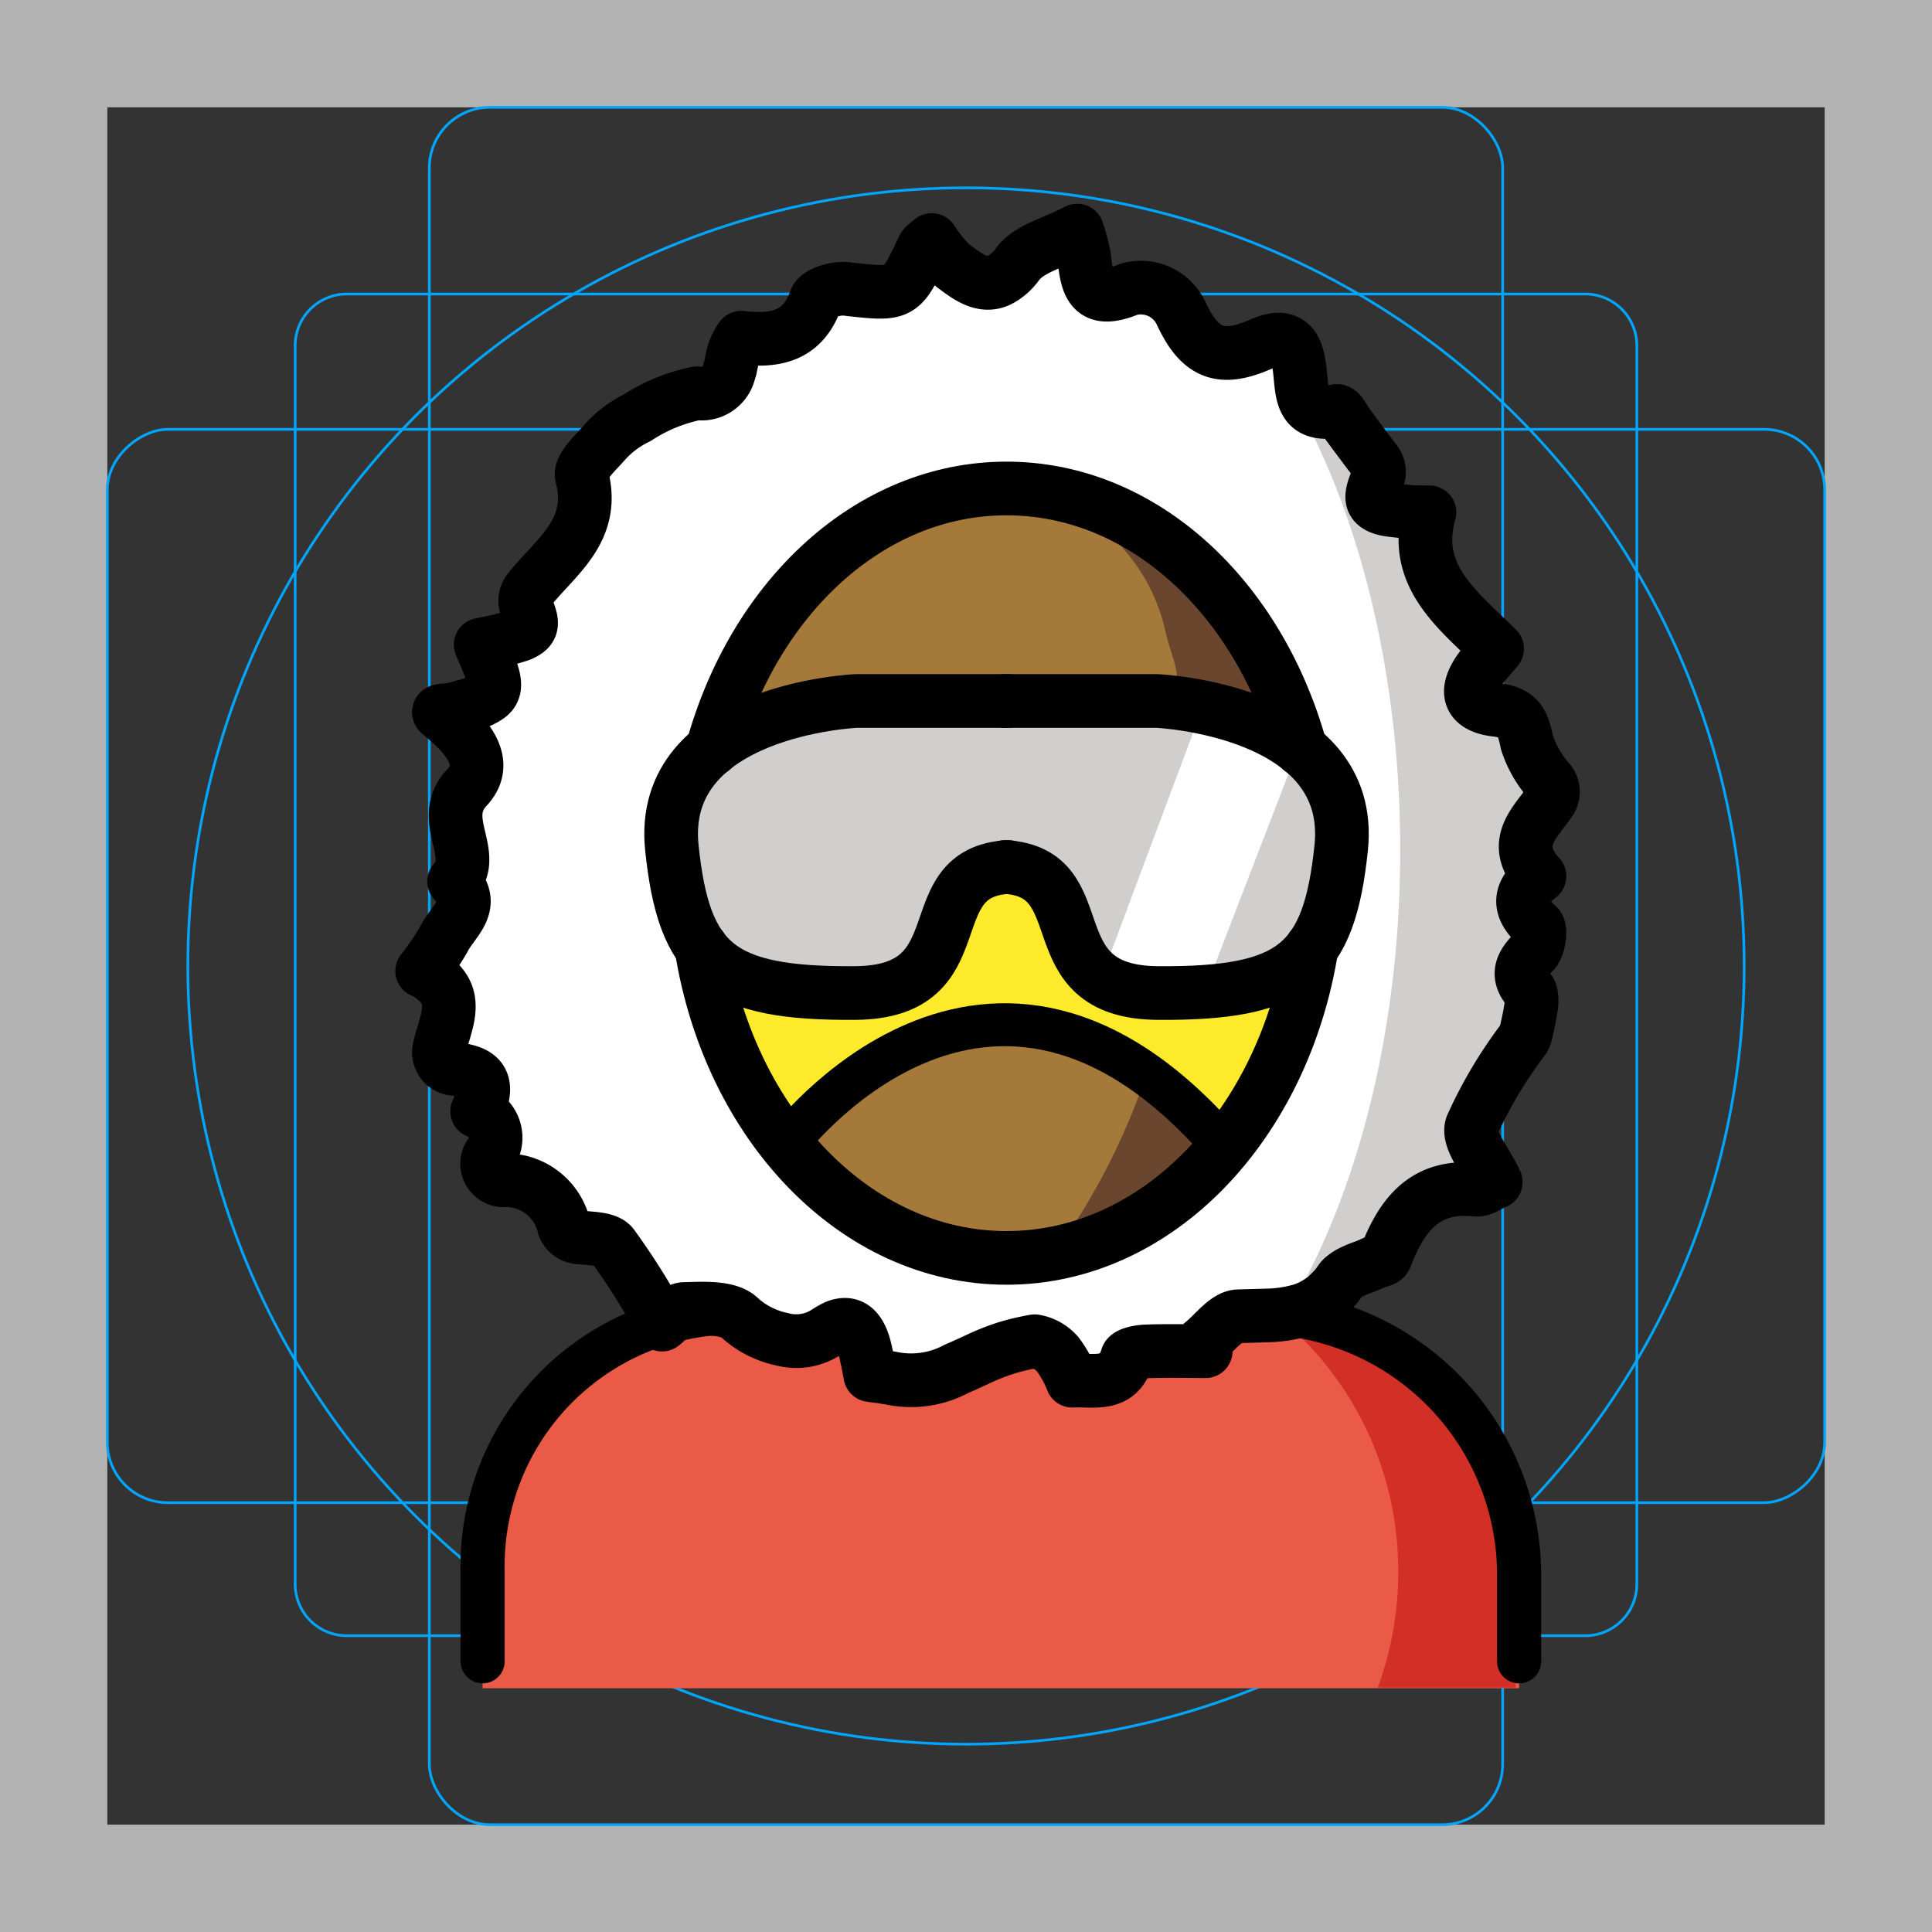 <svg id="emoji" viewBox="0 0 72 72" xmlns="http://www.w3.org/2000/svg">
  <rect x="0" y="0" width="72" height="72" fill="#333333" stroke="none"/>
  <g id="grid">
    <path fill="#b3b3b3" d="M68,4V68H4V4H68m4-4H0V72H72V0Z"/>
    <path fill="none" stroke="#00a5ff" stroke-miterlimit="10" stroke-width="0.1" d="M12.923,10.958H59.077A1.923,1.923,0,0,1,61,12.881V59.035a1.923,1.923,0,0,1-1.923,1.923H12.923A1.923,1.923,0,0,1,11,59.035V12.881A1.923,1.923,0,0,1,12.923,10.958Z"/>
    <rect x="16" y="4" rx="2.254" width="40" height="64" fill="none" stroke="#00a5ff" stroke-miterlimit="10" stroke-width="0.1"/>
    <rect x="16" y="4" rx="2.254" width="40" height="64" transform="translate(72) rotate(90)" fill="none" stroke="#00a5ff" stroke-miterlimit="10" stroke-width="0.1"/>
    <circle cx="36" cy="36" r="29" fill="none" stroke="#00a5ff" stroke-miterlimit="10" stroke-width="0.1"/>
  </g>
  <g id="color">
    <g id="color-2">
      <path fill="#ea5a47" d="M27.443,49.035a9.459,9.459,0,0,0-9.458,9.657v4.225H56.613V58.692a9.796,9.796,0,0,0-9.856-9.657"/>
    </g>
    <path fill="#d22f27" d="M56.487,58.671v4.22h-5.14a12.423,12.423,0,0,0,.76-4.3,12.226,12.226,0,0,0-4.48-9.53A9.785,9.785,0,0,1,56.487,58.671Z"/>
    <g id="skin">
      <path fill="#fcea2b" d="M49.102,34.014c0,.11,0,.22-.01.33-.11,7.04-4.03,11.02-9.05,12.1-.01,0-.02.01-.04.01-.3.07-.6.12-.9.16a14.584,14.584,0,0,1-2,.14,12.841,12.841,0,0,1-4.39-.73q-.285-.105-.54-.21a10.153,10.153,0,0,1-3.48-2.42.264.264,0,0,1-.06-.05c-1.9-2.06-3.08-5.05-3.14-9.02v-.31c0-.39.01-.77.02-1.13v-.01a21.995,21.995,0,0,1,.87-5.65h.01a10.3,10.3,0,0,1,1.37-2.91,8.607,8.607,0,0,0-.51,2.68c3.73-.76,10.4.09,10.4.09s5.98-.8,9.55-.14c0-.11-.01-.22-.02-.34v-.01a14.71,14.71,0,0,0-2.96-5,14.046,14.046,0,0,1,1.66,1.69,3.604,3.604,0,0,1,.68.69,9.576,9.576,0,0,1,1.64,3.22A22.66,22.66,0,0,1,49.102,34.014Z"/>
    </g>
    <path fill="#a57939" d="M48.627,26.944c-3.57-.66-9.512-1.187-9.512-1.187s-7.846.668-11.576,1.428c.03-.93.826-2.092,1.135-2.942.13-.38.792-.669.972-1.029.01-.02.02-.03.03-.05a13.194,13.194,0,0,1,1.81-2.16,11.046,11.046,0,0,1,.91-.78c.15-.12.31-.23.47-.35a10.229,10.229,0,0,1,3.12-1.45,9.19,9.19,0,0,1,4.58,0,10.565,10.565,0,0,1,1.08.36,10.28,10.28,0,0,1,2.04,1.09c.16.12.32.23.48.35a10.921,10.921,0,0,1,.9.78c.2.19.39.38.58.59a14.708,14.708,0,0,1,2.96,5v.01C48.617,26.724,48.627,26.834,48.627,26.944Z"/>
    <path fill="#6a462f" d="M48.202,26.969c-1.35-.25-2.792-1.064-4.382-1.014.17-1-.108-1.296-.378-2.376a6.852,6.852,0,0,0-6.05-5.4,3.54,3.54,0,0,1,.46-.02,9.214,9.214,0,0,1,2.29.29,10.229,10.229,0,0,1,3.12,1.45c.15.12.32.23.47.35a11.063,11.063,0,0,1,.91.78c.2.19.39.38.58.59a14.688,14.688,0,0,1,2.95,5v.01A2.043,2.043,0,0,1,48.202,26.969Z"/>
    <path fill="#fff" d="M57.809,32.654c-1.29-1.42.2-2.22.61-3.18a6.151,6.151,0,0,1-1.08-1.81c-.15-.75-.31-1.11-1.14-1.21-1.04-.12-1.2-.68-.6-1.52.17-.23.36-.44.63-.76-1.47-1.45-3.2-2.72-2.52-5.08v-.01a10.639,10.639,0,0,1-1.52-.09,1.34,1.34,0,0,1-.35-.1.561.561,0,0,1-.15-.1c-.23-.21-.09-.6.24-1.29-.5-.65-.87-1.15-1.24-1.65-.14-.19-.32-.56-.43-.54-1.38.24-1.28-.69-1.39-1.58-.1-.77-.35-1.39-1.44-.91-1.5.66-2.28.36-2.98-1.16a1.66,1.66,0,0,0-1.93-.89c-1.43.59-1.57-.16-1.68-1.2a7.242,7.242,0,0,0-.26-.98c-.21.11-.43.21-.64.3s-.42.18-.62.27a3.941,3.941,0,0,0-.54.29,1.83,1.83,0,0,0-.41.37,1.907,1.907,0,0,1-.72.63,1.024,1.024,0,0,1-.818,0c-.016-.006-.032-.018-.049-.025a3.672,3.672,0,0,1-.733-.455c-.06-.04-.11-.09-.17-.13a5.074,5.074,0,0,1-.72-.9c-.14.13-.27.19-.32.3-.83,1.77-.82,1.75-2.89,1.52-.36-.04-1.02.16-1.11.4-.51,1.45-1.63,1.55-2.78,1.42a1.961,1.961,0,0,0-.34.8c-.02.11-.05.23-.07.34-.02.05-.03.11-.05.16a1.011,1.011,0,0,1-.13.3,1.048,1.048,0,0,1-1.05.47,6.375,6.375,0,0,0-2.23.91,3.858,3.858,0,0,0-1.21.91c-.34.39-.95.94-.86,1.27.58,2.2-1.24,3.15-2.2,4.56.32.74.46,1.04.08,1.26a1.535,1.535,0,0,1-.18.09,13.069,13.069,0,0,1-1.47.36v.01c.44,1.02.65,1.5.4,1.82a.996.996,0,0,1-.15.13,1.944,1.944,0,0,1-.21.12c-.08.03-.17.07-.28.11-.11.03-.22.07-.36.11-.13.04-.27.08-.43.12s-.33.08-.52.13l.01.01a5.897,5.897,0,0,1,.74.67c.6.65.95,1.39.29,2.1-1.13,1.2.46,2.48-.48,3.5.87.89-.05,1.48-.38,2.15a10.031,10.031,0,0,1-.81,1.19,2.05,2.05,0,0,1,.65.46c.86.9-.18,2.08-.07,3.12.96.13,2.22.04,1.47,1.65,1.37.79.3,1.69-.02,2.55,2.24-.03,2.74.32,3.39,2.09.66.13,1.41.04,1.67.36a25.428,25.428,0,0,1,1.85,2.95c.22-.16.51-.57.82-.58.7-.02,1.63-.08,2.06.31a3.223,3.223,0,0,0,.99.63,3.001,3.001,0,0,0,.58.18,2.046,2.046,0,0,0,1.63-.23,1.905,1.905,0,0,1,.4-.23c.57-.23.9.1,1.08.82.04.16.07.33.11.5.03.16.06.32.1.48a2.463,2.463,0,0,0,.27.04c.17.02.32.05.46.07h.01a3.575,3.575,0,0,0,2.48-.35c.24-.1.5-.22.82-.37a8.463,8.463,0,0,1,.99-.39,7.783,7.783,0,0,1,1.03-.26h.06a1.463,1.463,0,0,1,.86.49,4.233,4.233,0,0,1,.54.98c.82-.04,1.71.24,2.04-.87.04-.13.45-.21.69-.22.75-.03,1.5-.01,2.24-.01-.04-.1-.09-.19-.14-.29.45-.35.89-.99,1.35-1.01.36-.01.72-.02,1.06-.03a5.024,5.024,0,0,0,1.25-.18,2.728,2.728,0,0,0,.47-.19,3.586,3.586,0,0,0,.44-.28,1.779,1.779,0,0,0,.2-.19,2.55,2.55,0,0,0,.39-.46.527.527,0,0,1,.1-.11.983.983,0,0,1,.28-.19,3.748,3.748,0,0,1,.5-.21,3.315,3.315,0,0,0,.33-.14c.16-.08.43-.1.47-.22.6-1.56,1.45-2.72,3.38-2.52.24.02.5-.19.73-.28-.36-.78-1.07-1.6-.89-2.1a17.7,17.7,0,0,1,1.98-3.32c.06-.25.17-.7.23-1.14a1.183,1.183,0,0,0-.01-.46.3.3,0,0,0-.04-.1l-.02-.02c-.49-.56-.31-.96.16-1.43.2-.2.29-.86.15-.98C56.929,33.794,57.089,33.204,57.809,32.654Zm-17.37,13.8a8.991,8.991,0,0,1-6.88-.24,3.075,3.075,0,0,1-.41-.19,11.416,11.416,0,0,1-3.74-3.05,16.141,16.141,0,0,1-3.35-8.43c-.06-.54-.1-1.1-.11-1.66v-.3a17.753,17.753,0,0,1,.8-5.33,15.356,15.356,0,0,1,1.91-4.04c0-.02.02-.03.03-.05a13.194,13.194,0,0,1,1.81-2.16,11.046,11.046,0,0,1,.91-.78c.15-.12.31-.23.47-.35a10.229,10.229,0,0,1,3.12-1.45,9.19,9.19,0,0,1,4.58,0,10.565,10.565,0,0,1,1.08.36,10.28,10.28,0,0,1,2.04,1.09c.16.12.32.23.48.35a10.921,10.921,0,0,1,.9.78c.2.19.39.38.58.59a14.708,14.708,0,0,1,2.96,5v.01c.05.12.09.24.13.36a13.63,13.63,0,0,1,.41,1.46c.04.18.08.35.12.53a18.696,18.696,0,0,1,.36,3.63,17.549,17.549,0,0,1-.3,3.28,15.755,15.755,0,0,1-3.08,7,11.377,11.377,0,0,1-3.71,3.1,8.545,8.545,0,0,1-1.07.48C40.469,46.444,40.459,46.454,40.439,46.454Z"/>
    <path fill="#d0cfce" d="M57.672,34.868c.14.12.05.78-.15.98-.47.47-.65.87-.16,1.43l.02.02a.301.301,0,0,1,.04.1,1.183,1.183,0,0,1,.01.46c-.06.44-.17.89-.23,1.14a17.707,17.707,0,0,0-1.98,3.32c-.18.5.53,1.32.89,2.1-.23.09-.49.3-.73.28-1.93-.2-2.78.96-3.38,2.52-.04.12-.31.14-.47.22a3.257,3.257,0,0,1-.33.14,3.724,3.724,0,0,0-.5.21.983.983,0,0,0-.28.19.524.524,0,0,0-.1.11,2.554,2.554,0,0,1-.39.46,1.798,1.798,0,0,1-.2.19,3.57,3.57,0,0,1-.44.28,2.711,2.711,0,0,1-.47.19,4.76,4.76,0,0,1-1.15.17c2.77-4.35,4.51-10.67,4.51-17.7,0-7.43-1.94-14.07-4.98-18.43a1.046,1.046,0,0,0,.16-.06c1.09-.48,1.34.14,1.44.91.11.89.01,1.82,1.39,1.58.11-.02.29.35.43.54.37.5.74,1,1.24,1.65-.33.69-.47,1.08-.24,1.29a.558.558,0,0,0,.15.1,1.335,1.335,0,0,0,.35.1,10.641,10.641,0,0,0,1.52.09v.01c-.68,2.36,1.05,3.63,2.52,5.08-.27.32-.46.53-.63.76-.6.84-.44,1.4.6,1.52.83.1.99.46,1.14,1.21a6.153,6.153,0,0,0,1.08,1.81c-.41.96-1.9,1.76-.61,3.18C57.022,33.568,56.862,34.158,57.672,34.868Z"/>
    <path fill="#a57939" d="M28.636,43.344s8.775-10.296,16.566,0C45.202,43.344,37.196,51.3,28.636,43.344Z"/>
    <path fill="#6a462f" d="M45.202,42.859a14.055,14.055,0,0,1-5.36,3.07c.27-.42.54-.85.8-1.3a25.019,25.019,0,0,0,2.02-4.41A14.02,14.02,0,0,1,45.202,42.859Z"/>
    <g>
      <path fill="#d0cfce" d="M37.573,32.508c-3.498.194-1.065,4.663-5.7,4.696-5.053.036-6.381-1.069-6.834-5.409-.538-5.154,6.862-5.474,6.862-5.474h5.672"/>
      <path fill="#d0cfce" d="M37.448,32.508c3.498.194,1.065,4.663,5.7,4.696,5.053.036,6.381-1.069,6.834-5.409.538-5.154-6.862-5.474-6.862-5.474H37.448"/>
    </g>
    <polygon fill="#fff" points="44.691 26.7 40.84 36.99 44.792 37.205 48.542 27.479 44.691 26.7"/>
  </g>
  <g id="line">
    <path fill="none" stroke="#000" stroke-linecap="round" stroke-linejoin="round" stroke-width="1.6" d="M29.291,42.661s7.511-10.082,16.284.027"/>
    <g>
      <path fill="none" stroke="#000" stroke-linecap="round" stroke-linejoin="round" stroke-width="2" d="M26.14,35.318c1.046,6.588,5.737,11.56,11.37,11.56s10.324-4.972,11.37-11.561"/>
      <path fill="none" stroke="#000" stroke-linecap="round" stroke-linejoin="round" stroke-width="2" d="M48.477,27.928c-1.554-5.652-5.872-9.724-10.967-9.724s-9.413,4.072-10.967,9.724"/>
    </g>
    <path fill="none" stroke="#000" stroke-linecap="round" stroke-linejoin="round" stroke-width="1.644" d="M27.443,48.903a9.459,9.459,0,0,0-9.458,9.657v3.351"/>
    <path fill="none" stroke="#000" stroke-linecap="round" stroke-linejoin="round" stroke-width="1.644" d="M56.613,61.911V58.56a9.796,9.796,0,0,0-9.856-9.657"/>
    <path fill="none" stroke="#000" stroke-linecap="round" stroke-linejoin="round" stroke-width="2" d="M57.372,32.654c-1.115-1.227-.154-1.991.393-2.795a.629.629,0,0,0-.014-.724,4.062,4.062,0,0,1-.848-1.471c-.15-.75-.31-1.11-1.14-1.21-1.04-.12-1.2-.68-.6-1.52.17-.23.36-.44.63-.76-1.47-1.45-3.2-2.72-2.52-5.08a10.307,10.307,0,0,1-1.52-.1,1.337,1.337,0,0,1-.35-.1.561.561,0,0,1-.15-.1c-.192-.175-.126-.475.092-.969a.632.632,0,0,0-.088-.629c-.385-.506-.695-.923-1.004-1.341-.14-.19-.32-.56-.43-.54-1.38.24-1.28-.69-1.39-1.58-.1-.77-.35-1.39-1.44-.91-1.5.66-2.28.36-2.98-1.16a1.66,1.66,0,0,0-1.93-.89c-1.43.59-1.57-.16-1.68-1.2a7.257,7.257,0,0,0-.26-.98c-.21.11-.43.21-.64.3s-.42.18-.62.27a3.941,3.941,0,0,0-.54.29,1.83,1.83,0,0,0-.41.37,1.907,1.907,0,0,1-.72.63c-.56.25-1.07-.08-1.6-.48-.06-.04-.11-.09-.17-.13a5.074,5.074,0,0,1-.72-.9c-.14.13-.27.19-.32.3-.83,1.77-.82,1.75-2.89,1.52-.36-.04-1.02.16-1.11.4-.51,1.45-1.63,1.55-2.78,1.42a1.961,1.961,0,0,0-.34.8c-.02.11-.05.23-.07.34-.02.05-.03.11-.05.16a1.011,1.011,0,0,1-.13.3,1.048,1.048,0,0,1-1.05.47,6.373,6.373,0,0,0-2.23.91,3.858,3.858,0,0,0-1.21.91c-.34.39-.95.94-.86,1.27.539,2.046-.997,3.011-1.987,4.271a.619.619,0,0,0-.073.616c.212.509.259.749-.06.934a1.535,1.535,0,0,1-.18.09,10.78,10.78,0,0,1-1.47.37c.44,1.02.65,1.5.4,1.82a.637.637,0,0,1-.15.13,1.944,1.944,0,0,1-.21.12,1.484,1.484,0,0,1-.28.11,2.595,2.595,0,0,1-.36.11c-.13.04-.27.08-.43.12-.16.05-.621.006-.51.14a9.486,9.486,0,0,1,.74.67c.6.65.95,1.39.29,2.1-1.13,1.2.46,2.48-.48,3.5.87.89-.05,1.48-.38,2.15a10.031,10.031,0,0,1-.81,1.19,2.051,2.051,0,0,1,.65.46c.672.704.183,1.579-.01,2.424a.624.624,0,0,0,.533.763c.79.095,1.476.295.876,1.583a1.049,1.049,0,0,1,.446,1.655.621.621,0,0,0,.497.915A2.228,2.228,0,0,1,21.02,45.71a.636.636,0,0,0,.52.399c.543.055,1.073.046,1.282.305a25.428,25.428,0,0,1,1.85,2.95c.22-.16.51-.57.82-.58.7-.02,1.63-.08,2.06.31a3.225,3.225,0,0,0,.99.63,2.999,2.999,0,0,0,.58.18,2.046,2.046,0,0,0,1.63-.23,3.595,3.595,0,0,1,.4-.23c.57-.23.9.1,1.08.82.04.16.07.33.11.5l.09.48h.01a2.463,2.463,0,0,0,.27.04c.17.02.32.05.46.07h.01a3.575,3.575,0,0,0,2.48-.35c.24-.1.5-.22.82-.37a8.456,8.456,0,0,1,.99-.39,7.938,7.938,0,0,1,.843-.213c.062-.012.126-.028.187-.037.02,0,.04-.01.06-.01a1.462,1.462,0,0,1,.86.49,4.234,4.234,0,0,1,.54.98c.82-.04,1.71.24,2.04-.87.04-.13.45-.21.69-.22.75-.03,1.5-.01,2.24-.01-.04-.1-.09-.19-.14-.29.45-.35.89-.99,1.35-1.01.36-.01.72-.02,1.06-.03a5.024,5.024,0,0,0,1.25-.18,2.727,2.727,0,0,0,.47-.19,3.571,3.571,0,0,0,.44-.28,1.771,1.771,0,0,0,.2-.19,2.55,2.55,0,0,0,.39-.46.529.529,0,0,1,.1-.11,1.526,1.526,0,0,1,.28-.19,3.748,3.748,0,0,1,.5-.21,3.315,3.315,0,0,0,.33-.14c.16-.08.43-.1.47-.22.6-1.56,1.45-2.72,3.38-2.52.24.02.5-.19.73-.28-.36-.78-1.07-1.6-.89-2.1a16.642,16.642,0,0,1,1.921-3.227.603.603,0,0,0,.083-.191c.062-.26.154-.655.206-1.042a1.181,1.181,0,0,0-.01-.46.298.298,0,0,0-.04-.1l-.02-.02c-.49-.56-.31-.96.16-1.43.2-.2.29-.86.15-.98C56.492,33.794,56.652,33.204,57.372,32.654Zm-29.61-8.34"/>
    <g>
      <path fill="none" stroke="#000" stroke-linecap="round" stroke-linejoin="round" stroke-width="2" d="M37.573,32.31c-3.498.194-1.065,4.663-5.7,4.697-5.053.036-6.381-1.069-6.834-5.409-.538-5.154,6.862-5.474,6.862-5.474h5.672"/>
      <path fill="none" stroke="#000" stroke-linecap="round" stroke-linejoin="round" stroke-width="2" d="M37.448,32.31c3.498.194,1.065,4.663,5.7,4.697,5.053.036,6.381-1.069,6.834-5.409.538-5.154-6.862-5.474-6.862-5.474H37.448"/>
    </g>
  </g>
</svg>
